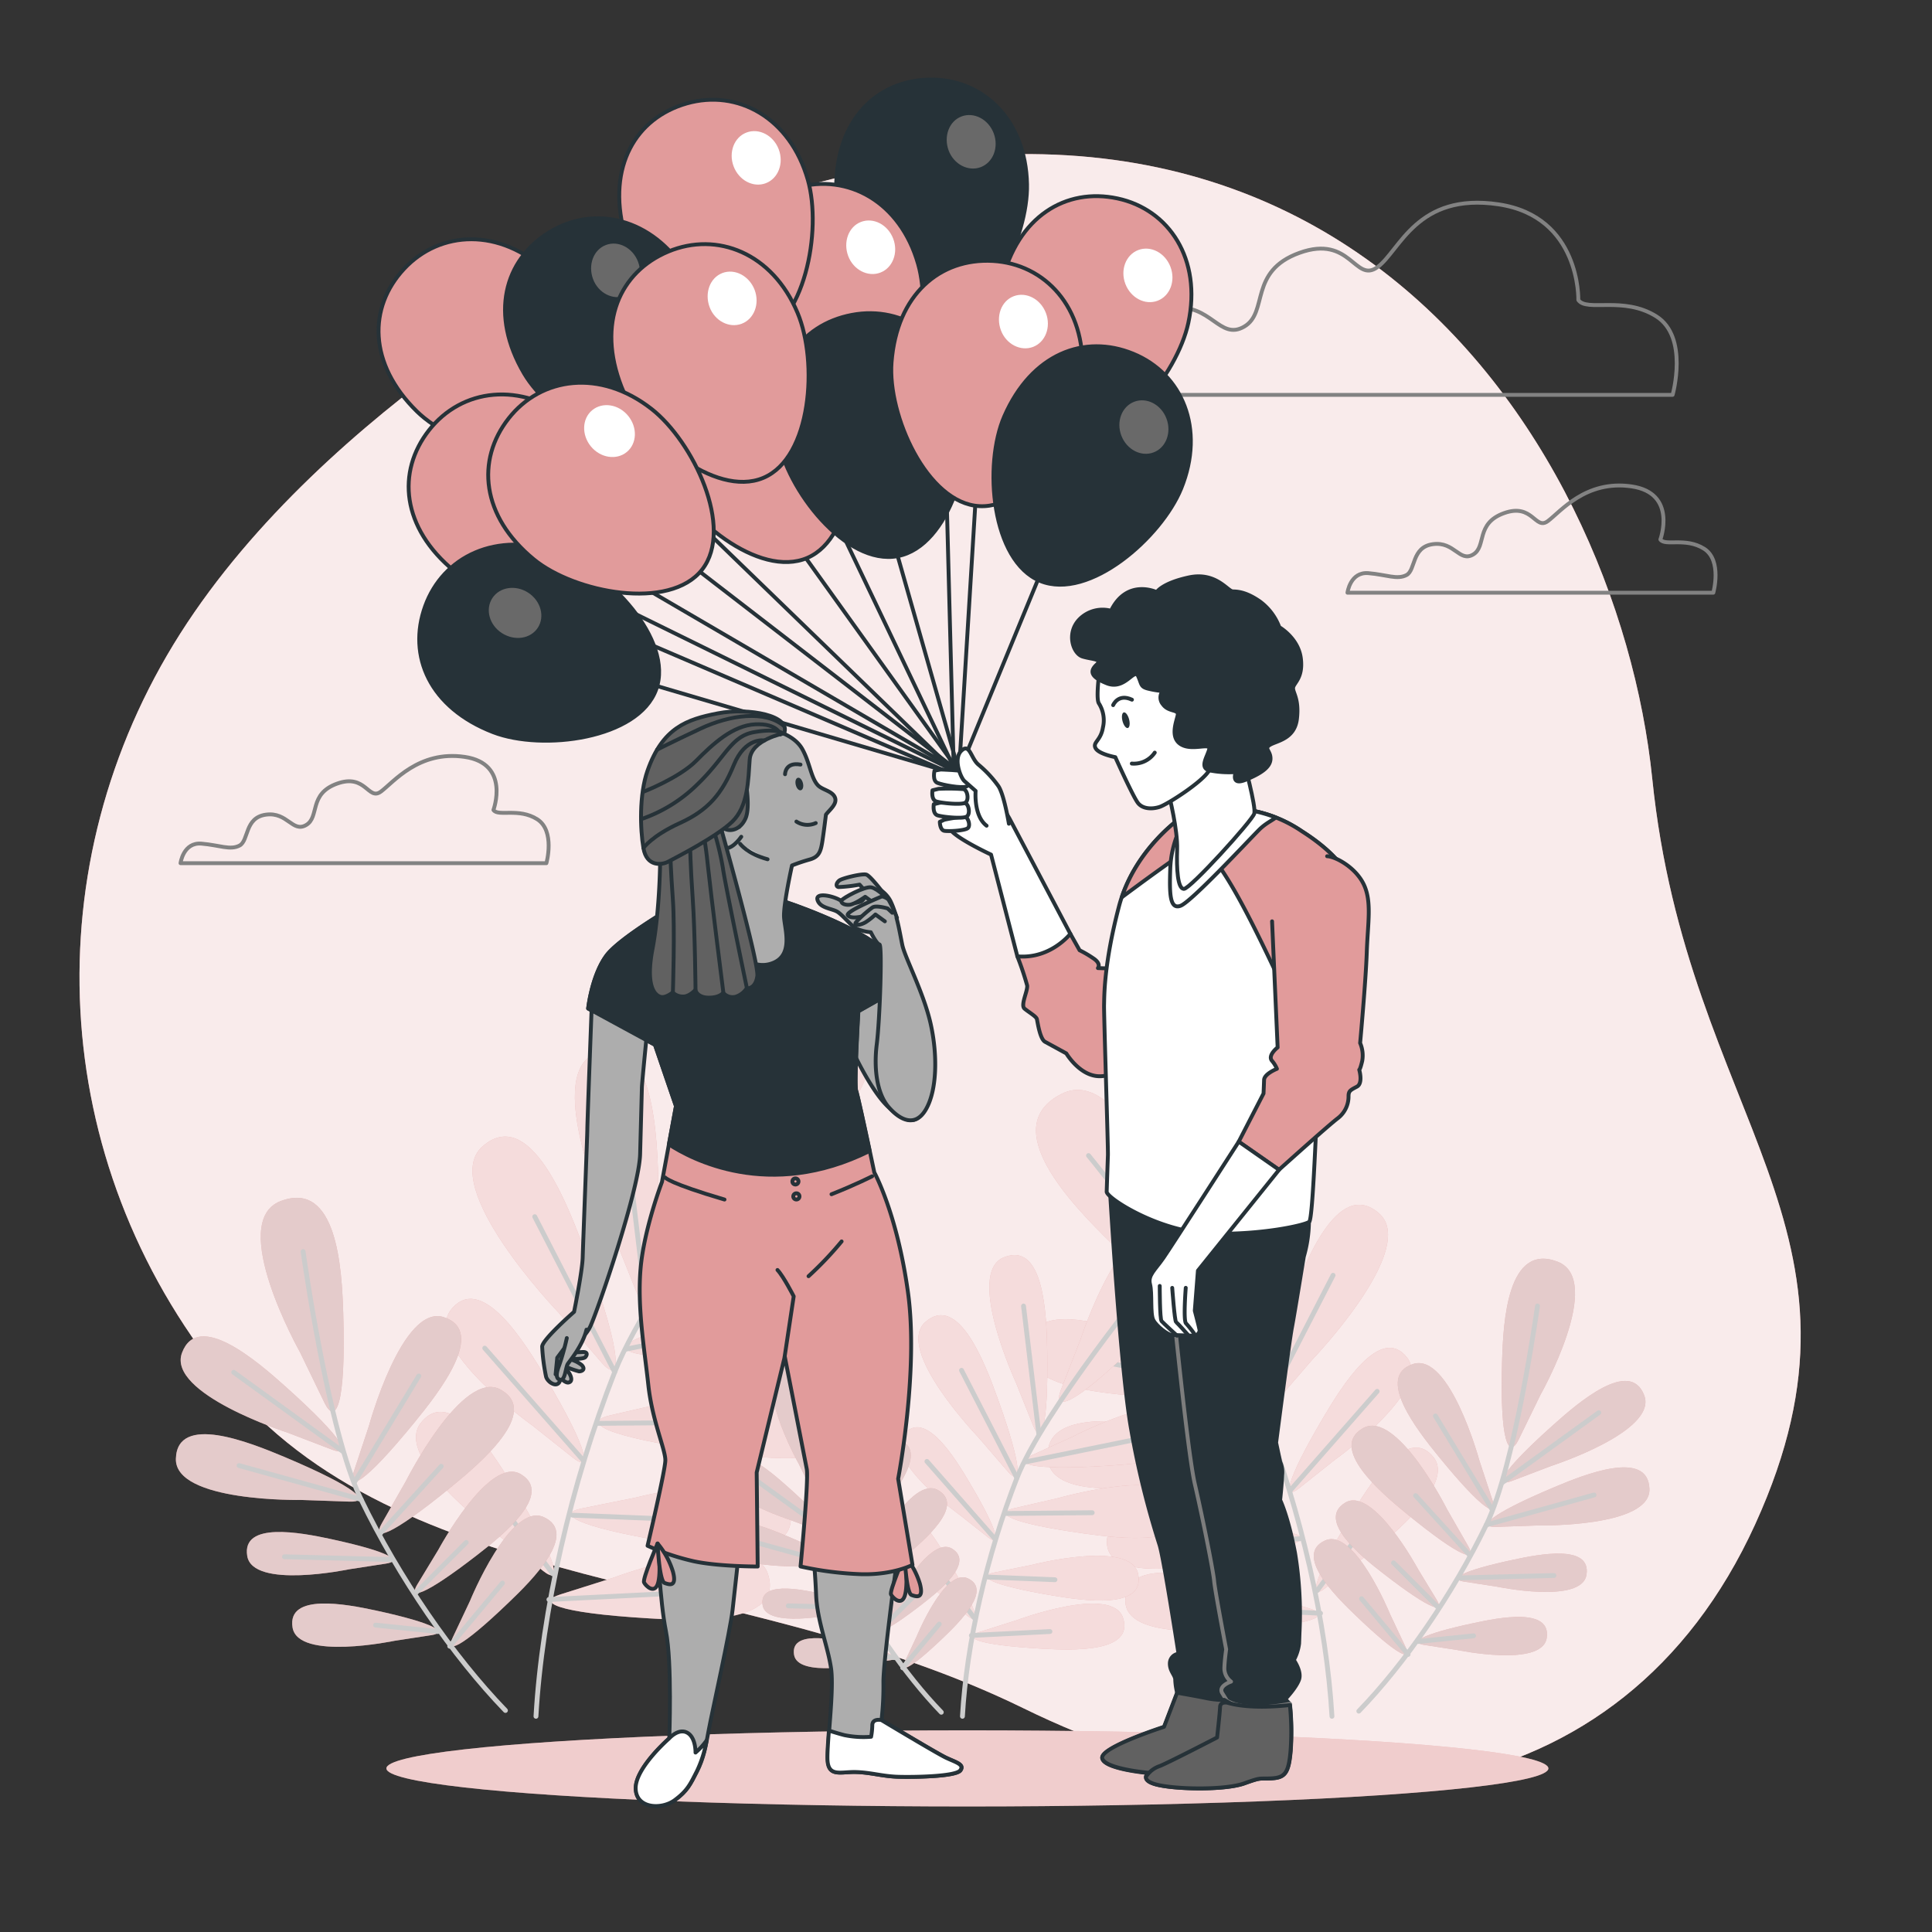 <svg xmlns="http://www.w3.org/2000/svg" viewBox="0 0 500 500"><rect x="0" y="0" width="500" height="500" fill="#333333" stroke="none"/><g id="freepik--background-simple--inject-56"><path d="M160.19,65.92S84.42,104.52,46.63,164,11.83,300,57.75,356.8s133.69,49.34,207.18,85.32,154.57,28.57,189.32-47.66S436.6,289.74,427.6,201.52,339.07-15.88,160.19,65.92Z" style="fill:#E19B9B"></path><path d="M160.19,65.92S84.42,104.52,46.63,164,11.83,300,57.75,356.8s133.69,49.34,207.18,85.32,154.57,28.57,189.32-47.66S436.6,289.74,427.6,201.52,339.07-15.88,160.19,65.92Z" style="fill:#fff;opacity:0.8"></path></g><g id="freepik--Floor--inject-56"><ellipse cx="250.36" cy="457.66" rx="150.36" ry="9.85" style="fill:#E19B9B"></ellipse><ellipse cx="250.36" cy="457.66" rx="150.36" ry="9.85" style="fill:#fff;opacity:0.5"></ellipse></g><g id="freepik--Plants--inject-56"><path d="M321.34,348.29c-2.48,6.11-5,1.19-4.61-24.43.19-12,1-36.55,14.31-31.15,12.77,5.19-4.05,41.47-4.05,41.47Zm18.24,3.63s27.69-28.85,17.31-37.91c-10.81-9.42-19.58,13.52-23.66,24.81-8.7,24.11-7.9,29.58-3.57,24.61Zm5.84,25.9s25.35-18.05,18.73-26.48c-6.9-8.77-16.93,7.5-21.69,15.54-10.14,17.17-10.32,21.48-6.29,18.3Zm6.87,25.82s25.35-18.05,18.72-26.48c-6.9-8.77-16.93,7.5-21.68,15.54C339.18,409.87,339,414.17,343,411ZM308,351.73s-35.47-18.47-41.24-6c-6,13,18.47,15,30.46,15.73,25.58,1.58,30.61-.73,24.61-3.49Zm5,20.32s-38.44-11-41.61,2.37c-3.29,13.95,21.09,11,33,9.36,25.39-3.54,29.85-6.81,23.43-8.32Zm8.8,22.16s-32.76-8.45-35.13,3c-2.47,11.88,18.08,8.84,28.1,7.16,21.39-3.58,25.09-6.45,19.62-7.57Zm5.12,18.3s-31.67-11.88-35.24-.79c-3.71,11.55,17,10.7,27.19,10.1,21.64-1.29,25.63-3.75,20.31-5.45Zm-21.21-92.68s-14.46-44.95-30.87-36.78c-17.09,8.49,2.65,28.76,12.53,38.46,21.07,20.71,27.58,22.16,24.81,14.93Z" style="fill:#E19B9B"></path><path d="M321.34,348.29c-2.48,6.11-5,1.19-4.61-24.43.19-12,1-36.55,14.31-31.15,12.77,5.19-4.05,41.47-4.05,41.47Zm18.24,3.63s27.69-28.85,17.31-37.91c-10.81-9.42-19.58,13.52-23.66,24.81-8.7,24.11-7.9,29.58-3.57,24.61Zm5.84,25.9s25.35-18.05,18.73-26.48c-6.9-8.77-16.93,7.5-21.69,15.54-10.14,17.17-10.32,21.48-6.29,18.3Zm6.87,25.82s25.35-18.05,18.72-26.48c-6.9-8.77-16.93,7.5-21.68,15.54C339.18,409.87,339,414.17,343,411ZM308,351.73s-35.47-18.47-41.24-6c-6,13,18.47,15,30.46,15.73,25.58,1.58,30.61-.73,24.61-3.49Zm5,20.32s-38.44-11-41.61,2.37c-3.29,13.95,21.09,11,33,9.36,25.39-3.54,29.85-6.81,23.43-8.32Zm8.8,22.16s-32.76-8.45-35.13,3c-2.47,11.88,18.08,8.84,28.1,7.16,21.39-3.58,25.09-6.45,19.62-7.57Zm5.12,18.3s-31.67-11.88-35.24-.79c-3.71,11.55,17,10.7,27.19,10.1,21.64-1.29,25.63-3.75,20.31-5.45Zm-21.21-92.68s-14.46-44.95-30.87-36.78c-17.09,8.49,2.65,28.76,12.53,38.46,21.07,20.71,27.58,22.16,24.81,14.93Z" style="fill:#fff;opacity:0.65"></path><path d="M281.71,299.06s36.32,44.31,45,66.5c10,25.48,16.63,54.84,18,78.62" style="fill:none;stroke:#ccc;stroke-linecap:round;stroke-linejoin:round;stroke-width:1.252px"></path><line x1="319.49" y1="351.09" x2="324.55" y2="308.83" style="fill:none;stroke:#ccc;stroke-linecap:round;stroke-linejoin:round;stroke-width:1.252px"></line><line x1="326.72" y1="365.56" x2="345" y2="330.04" style="fill:none;stroke:#ccc;stroke-linecap:round;stroke-linejoin:round;stroke-width:1.252px"></line><line x1="324.06" y1="360.29" x2="285.79" y2="352.5" style="fill:none;stroke:#ccc;stroke-linecap:round;stroke-linejoin:round;stroke-width:1.252px"></line><line x1="333.91" y1="385.71" x2="356.41" y2="360.08" style="fill:none;stroke:#ccc;stroke-linecap:round;stroke-linejoin:round;stroke-width:1.252px"></line><line x1="330.77" y1="377.27" x2="301.88" y2="377.02" style="fill:none;stroke:#ccc;stroke-linecap:round;stroke-linejoin:round;stroke-width:1.252px"></line><line x1="336.33" y1="398.24" x2="314.18" y2="399.12" style="fill:none;stroke:#ccc;stroke-linecap:round;stroke-linejoin:round;stroke-width:1.252px"></line><line x1="340.88" y1="411.63" x2="352.75" y2="395.81" style="fill:none;stroke:#ccc;stroke-linecap:round;stroke-linejoin:round;stroke-width:1.252px"></line><line x1="341.75" y1="417.51" x2="315.84" y2="416.22" style="fill:none;stroke:#ccc;stroke-linecap:round;stroke-linejoin:round;stroke-width:1.252px"></line><path d="M391.2,383.29c-4.47,1.68-3.11-2.08,10.72-14.46,6.48-5.81,19.95-17.42,23.61-7.7,3.51,9.34-24,18.23-24,18.23Zm7,11.49s29,.54,28.67-9.43c-.3-10.38-16.81-3.77-24.82-.39-17.1,7.22-19.62,10.34-14.85,10.2Zm-10.9,15.83s22.06,4.62,23.28-3.05c1.28-8-12.3-5.32-18.92-3.9-14.12,3-16.5,5.07-12.83,5.65ZM377,427s22.06,4.62,23.28-3.05c1.28-8-12.31-5.32-18.92-3.89-14.12,3-16.5,5.06-12.83,5.64Zm5.85-49.06S375.2,349.94,365.71,353c-9.88,3.21,1.11,17.2,6.61,23.94,11.73,14.38,15.43,15.92,13.95,11.38Zm-8.36,12.65s-13-25.88-21.71-21c-9,5.1,4.5,16.63,11.23,22.14,14.36,11.76,18.3,12.54,15.94,8.38ZM367,406.11s-11.61-21.58-18.85-17.23c-7.52,4.53,4.2,14,10,18.46,12.42,9.62,15.76,10.18,13.68,6.72Zm-7.21,11.72s-9.26-22.69-16.91-19.13c-8,3.7,2.68,14.32,8,19.42,11.33,10.88,14.59,11.79,12.88,8.13ZM398.66,361s16.8-29.78,4.39-34.5c-12.92-4.91-14,15.55-14.31,25.57-.65,21.38,1.78,25.57,4.26,20.54Z" style="fill:#E19B9B"></path><path d="M391.2,383.29c-4.47,1.68-3.11-2.08,10.72-14.46,6.48-5.81,19.95-17.42,23.61-7.7,3.51,9.34-24,18.23-24,18.23Zm7,11.49s29,.54,28.67-9.43c-.3-10.38-16.81-3.77-24.82-.39-17.1,7.22-19.62,10.34-14.85,10.2Zm-10.9,15.83s22.06,4.62,23.28-3.05c1.28-8-12.3-5.32-18.92-3.9-14.12,3-16.5,5.07-12.83,5.65ZM377,427s22.06,4.62,23.28-3.05c1.28-8-12.31-5.32-18.92-3.89-14.12,3-16.5,5.06-12.83,5.64Zm5.85-49.06S375.2,349.94,365.71,353c-9.88,3.21,1.11,17.2,6.61,23.94,11.73,14.38,15.43,15.92,13.95,11.38Zm-8.36,12.65s-13-25.88-21.71-21c-9,5.1,4.5,16.63,11.23,22.14,14.36,11.76,18.3,12.54,15.94,8.38ZM367,406.11s-11.61-21.58-18.85-17.23c-7.52,4.53,4.2,14,10,18.46,12.42,9.62,15.76,10.18,13.68,6.72Zm-7.21,11.72s-9.26-22.69-16.91-19.13c-8,3.7,2.68,14.32,8,19.42,11.33,10.88,14.59,11.79,12.88,8.13ZM398.66,361s16.8-29.78,4.39-34.5c-12.92-4.91-14,15.55-14.31,25.57-.65,21.38,1.78,25.57,4.26,20.54Z" style="fill:#e5e5e5;opacity:0.65"></path><path d="M397.9,338s-5.72,41.1-13.24,56.63c-8.65,17.84-21,35.8-33,48.21" style="fill:none;stroke:#ccc;stroke-linecap:round;stroke-linejoin:round;stroke-width:1.252px"></path><line x1="388.8" y1="383.68" x2="413.76" y2="365.6" style="fill:none;stroke:#ccc;stroke-linecap:round;stroke-linejoin:round;stroke-width:1.252px"></line><line x1="384.66" y1="394.64" x2="412.53" y2="386.9" style="fill:none;stroke:#ccc;stroke-linecap:round;stroke-linejoin:round;stroke-width:1.252px"></line><line x1="386.15" y1="390.63" x2="371.48" y2="366.45" style="fill:none;stroke:#ccc;stroke-linecap:round;stroke-linejoin:round;stroke-width:1.252px"></line><line x1="377.47" y1="408.37" x2="402.16" y2="407.74" style="fill:none;stroke:#ccc;stroke-linecap:round;stroke-linejoin:round;stroke-width:1.252px"></line><line x1="380.42" y1="402.55" x2="366.35" y2="387.06" style="fill:none;stroke:#ccc;stroke-linecap:round;stroke-linejoin:round;stroke-width:1.252px"></line><line x1="371.99" y1="415.81" x2="360.64" y2="404.46" style="fill:none;stroke:#ccc;stroke-linecap:round;stroke-linejoin:round;stroke-width:1.252px"></line><line x1="367.11" y1="424.82" x2="381.36" y2="423.35" style="fill:none;stroke:#ccc;stroke-linecap:round;stroke-linejoin:round;stroke-width:1.252px"></line><line x1="364.41" y1="428.17" x2="352.36" y2="413.75" style="fill:none;stroke:#ccc;stroke-linecap:round;stroke-linejoin:round;stroke-width:1.252px"></line><path d="M165.18,335.54c2.81,6.93,5.69,1.36,5.23-27.68-.21-13.6-1.17-41.41-16.22-35.29-14.46,5.88,4.6,47,4.6,47Zm-20.66,4.12s-31.37-32.69-19.61-43c12.25-10.68,22.18,15.31,26.8,28.11,9.86,27.31,8.95,33.51,4,27.87ZM137.9,369s-28.72-20.45-21.21-30c7.82-9.93,19.18,8.49,24.56,17.61,11.5,19.45,11.7,24.32,7.13,20.72Zm-7.77,29.25s-28.73-20.45-21.22-30c7.82-9.93,19.18,8.49,24.57,17.61,11.49,19.45,11.7,24.33,7.13,20.73Zm50.16-58.81s40.19-20.92,46.72-6.75c6.81,14.75-20.92,17-34.51,17.82-29,1.79-34.67-.83-27.88-3.95Zm-5.66,23s43.54-12.51,47.13,2.68c3.74,15.81-23.88,12.49-37.36,10.61-28.76-4-33.82-7.71-26.55-9.42Zm-10,25.11s37.11-9.57,39.8,3.36c2.79,13.45-20.49,10-31.85,8.1-24.22-4.06-28.42-7.3-22.23-8.58Zm-5.81,20.73s35.89-13.46,39.93-.89c4.2,13.08-19.31,12.12-30.8,11.44-24.52-1.46-29-4.25-23-6.17Zm24-105s16.38-50.92,35-41.67c19.36,9.62-3,32.59-14.2,43.58-23.87,23.45-31.25,25.1-28.11,16.91Z" style="fill:#E19B9B"></path><path d="M165.18,335.54c2.81,6.93,5.69,1.36,5.23-27.68-.21-13.6-1.17-41.41-16.22-35.29-14.46,5.88,4.6,47,4.6,47Zm-20.66,4.12s-31.37-32.69-19.61-43c12.25-10.68,22.18,15.31,26.8,28.11,9.86,27.31,8.95,33.51,4,27.87ZM137.9,369s-28.72-20.45-21.21-30c7.82-9.93,19.18,8.49,24.56,17.61,11.5,19.45,11.7,24.32,7.13,20.72Zm-7.77,29.25s-28.73-20.45-21.22-30c7.82-9.93,19.18,8.49,24.57,17.61,11.49,19.45,11.7,24.33,7.13,20.73Zm50.16-58.81s40.19-20.92,46.72-6.75c6.81,14.75-20.92,17-34.51,17.82-29,1.79-34.67-.83-27.88-3.95Zm-5.66,23s43.54-12.51,47.13,2.68c3.74,15.81-23.88,12.49-37.36,10.61-28.76-4-33.82-7.71-26.55-9.42Zm-10,25.11s37.11-9.57,39.8,3.36c2.79,13.45-20.49,10-31.85,8.1-24.22-4.06-28.42-7.3-22.23-8.58Zm-5.81,20.73s35.89-13.46,39.93-.89c4.2,13.08-19.31,12.12-30.8,11.44-24.52-1.46-29-4.25-23-6.17Zm24-105s16.38-50.92,35-41.67c19.36,9.62-3,32.59-14.2,43.58-23.87,23.45-31.25,25.1-28.11,16.91Z" style="fill:#fff;opacity:0.65"></path><path d="M210.08,279.77s-41.15,50.2-51,75.34c-11.32,28.87-18.84,62.13-20.37,89.07" style="fill:none;stroke:#ccc;stroke-linecap:round;stroke-linejoin:round;stroke-width:1.252px"></path><line x1="167.28" y1="338.71" x2="161.55" y2="290.84" style="fill:none;stroke:#ccc;stroke-linecap:round;stroke-linejoin:round;stroke-width:1.252px"></line><line x1="159.09" y1="355.11" x2="138.39" y2="314.87" style="fill:none;stroke:#ccc;stroke-linecap:round;stroke-linejoin:round;stroke-width:1.252px"></line><line x1="162.11" y1="349.14" x2="205.46" y2="340.31" style="fill:none;stroke:#ccc;stroke-linecap:round;stroke-linejoin:round;stroke-width:1.252px"></line><line x1="150.94" y1="377.94" x2="125.45" y2="348.9" style="fill:none;stroke:#ccc;stroke-linecap:round;stroke-linejoin:round;stroke-width:1.252px"></line><line x1="154.5" y1="368.37" x2="187.23" y2="368.09" style="fill:none;stroke:#ccc;stroke-linecap:round;stroke-linejoin:round;stroke-width:1.252px"></line><line x1="148.2" y1="392.13" x2="173.3" y2="393.13" style="fill:none;stroke:#ccc;stroke-linecap:round;stroke-linejoin:round;stroke-width:1.252px"></line><line x1="143.05" y1="407.3" x2="129.6" y2="389.38" style="fill:none;stroke:#ccc;stroke-linecap:round;stroke-linejoin:round;stroke-width:1.252px"></line><line x1="142.06" y1="413.96" x2="171.42" y2="412.5" style="fill:none;stroke:#ccc;stroke-linecap:round;stroke-linejoin:round;stroke-width:1.252px"></line><path d="M86,375.19c5.07,1.91,3.52-2.35-12.15-16.38-7.34-6.58-22.6-19.73-26.74-8.72-4,10.58,27.25,20.65,27.25,20.65Zm-8,13s-32.81.62-32.48-10.68c.34-11.76,19-4.27,28.13-.44,19.37,8.18,22.22,11.71,16.81,11.55Zm12.36,17.94s-25,5.23-26.38-3.46c-1.45-9,13.94-6,21.44-4.41,16,3.44,18.69,5.73,14.53,6.39Zm11.74,18.51s-25,5.23-26.39-3.46c-1.44-9,14-6,21.44-4.41,16,3.45,18.69,5.74,14.53,6.4Zm-6.63-55.59s8.62-31.66,19.38-28.17c11.19,3.64-1.25,19.48-7.49,27.12-13.29,16.29-17.48,18-15.81,12.89ZM105,383.4s14.75-29.31,24.6-23.75c10.24,5.78-5.1,18.84-12.73,25.09-16.26,13.32-20.72,14.2-18.05,9.49Zm8.46,17.65s13.15-24.45,21.35-19.52c8.53,5.13-4.75,15.81-11.34,20.92C109.4,413.34,105.61,414,108,410.06Zm8.17,13.28s10.48-25.71,19.15-21.68c9,4.19-3,16.23-9.05,22C118.9,427,115.2,428,117.13,423.87Zm-44-64.4s-19-33.74-5-39.09c14.63-5.56,15.85,17.62,16.2,29,.75,24.22-2,29-4.82,23.26Z" style="fill:#E19B9B"></path><path d="M86,375.19c5.07,1.91,3.52-2.35-12.15-16.38-7.34-6.58-22.6-19.73-26.74-8.72-4,10.58,27.25,20.65,27.25,20.65Zm-8,13s-32.81.62-32.48-10.68c.34-11.76,19-4.27,28.13-.44,19.37,8.18,22.22,11.71,16.81,11.55Zm12.36,17.94s-25,5.23-26.38-3.46c-1.45-9,13.94-6,21.44-4.41,16,3.44,18.69,5.73,14.53,6.39Zm11.74,18.51s-25,5.23-26.39-3.46c-1.44-9,14-6,21.44-4.41,16,3.45,18.69,5.74,14.53,6.4Zm-6.63-55.59s8.62-31.66,19.38-28.17c11.19,3.64-1.25,19.48-7.49,27.12-13.29,16.29-17.48,18-15.81,12.89ZM105,383.4s14.75-29.31,24.6-23.75c10.24,5.78-5.1,18.84-12.73,25.09-16.26,13.32-20.72,14.2-18.05,9.49Zm8.46,17.65s13.15-24.45,21.35-19.52c8.53,5.13-4.75,15.81-11.34,20.92C109.4,413.34,105.61,414,108,410.06Zm8.17,13.28s10.48-25.71,19.15-21.68c9,4.19-3,16.23-9.05,22C118.9,427,115.2,428,117.13,423.87Zm-44-64.4s-19-33.74-5-39.09c14.63-5.56,15.85,17.62,16.2,29,.75,24.22-2,29-4.82,23.26Z" style="fill:#e5e5e5;opacity:0.65"></path><path d="M78.44,323.9s6.48,46.56,15,64.15c9.8,20.21,23.79,40.57,37.37,54.62" style="fill:none;stroke:#ccc;stroke-linecap:round;stroke-linejoin:round;stroke-width:1.252px"></path><line x1="88.76" y1="375.64" x2="60.48" y2="355.15" style="fill:none;stroke:#ccc;stroke-linecap:round;stroke-linejoin:round;stroke-width:1.252px"></line><line x1="93.45" y1="388.05" x2="61.87" y2="379.29" style="fill:none;stroke:#ccc;stroke-linecap:round;stroke-linejoin:round;stroke-width:1.252px"></line><line x1="91.77" y1="383.52" x2="108.38" y2="356.11" style="fill:none;stroke:#ccc;stroke-linecap:round;stroke-linejoin:round;stroke-width:1.252px"></line><line x1="101.59" y1="403.61" x2="73.62" y2="402.89" style="fill:none;stroke:#ccc;stroke-linecap:round;stroke-linejoin:round;stroke-width:1.252px"></line><line x1="98.26" y1="397.01" x2="114.19" y2="379.47" style="fill:none;stroke:#ccc;stroke-linecap:round;stroke-linejoin:round;stroke-width:1.252px"></line><line x1="107.8" y1="412.04" x2="120.66" y2="399.18" style="fill:none;stroke:#ccc;stroke-linecap:round;stroke-linejoin:round;stroke-width:1.252px"></line><line x1="113.33" y1="422.24" x2="97.19" y2="420.58" style="fill:none;stroke:#ccc;stroke-linecap:round;stroke-linejoin:round;stroke-width:1.252px"></line><line x1="116.39" y1="426.04" x2="130.04" y2="409.7" style="fill:none;stroke:#ccc;stroke-linecap:round;stroke-linejoin:round;stroke-width:1.252px"></line><path d="M267.4,369c1.94,4.79,3.94.93,3.62-19.17-.15-9.42-.81-28.67-11.23-24.43-10,4.07,3.18,32.53,3.18,32.53Zm-14.31,2.85s-21.72-22.64-13.58-29.74c8.48-7.39,15.36,10.6,18.56,19.46,6.83,18.91,6.2,23.21,2.8,19.3Zm-4.58,20.31S228.62,378,233.82,371.35c5.41-6.88,13.28,5.88,17,12.19,8,13.47,8.1,16.85,4.94,14.35Zm-5.39,20.26s-19.88-14.16-14.68-20.77c5.41-6.88,13.28,5.88,17,12.19,8,13.47,8.1,16.84,4.93,14.35Zm34.74-40.73s27.82-14.48,32.35-4.67c4.71,10.22-14.49,11.76-23.89,12.34-20.07,1.24-24-.57-19.31-2.73Zm-3.92,16s30.15-8.67,32.63,1.85c2.59,10.95-16.53,8.65-25.87,7.35-19.91-2.78-23.41-5.34-18.38-6.52ZM267,405s25.69-6.63,27.55,2.33c1.94,9.31-14.18,6.92-22,5.61-16.77-2.81-19.68-5.06-15.39-5.94Zm-4,14.35s24.85-9.32,27.65-.61c2.91,9.06-13.37,8.39-21.33,7.92-17-1-20.1-2.94-15.93-4.27Zm16.64-72.7s11.35-35.26,24.22-28.85c13.41,6.66-2.08,22.56-9.83,30.17-16.52,16.24-21.64,17.38-19.46,11.71Z" style="fill:#E19B9B"></path><path d="M267.4,369c1.94,4.79,3.94.93,3.62-19.17-.15-9.42-.81-28.67-11.23-24.43-10,4.07,3.18,32.53,3.18,32.53Zm-14.31,2.85s-21.72-22.64-13.58-29.74c8.48-7.39,15.36,10.6,18.56,19.46,6.83,18.91,6.2,23.21,2.8,19.3Zm-4.58,20.31S228.62,378,233.82,371.35c5.41-6.88,13.28,5.88,17,12.19,8,13.47,8.1,16.85,4.94,14.35Zm-5.39,20.26s-19.88-14.16-14.68-20.77c5.41-6.88,13.28,5.88,17,12.19,8,13.47,8.1,16.84,4.93,14.35Zm34.74-40.73s27.82-14.48,32.35-4.67c4.71,10.22-14.49,11.76-23.89,12.34-20.07,1.24-24-.57-19.31-2.73Zm-3.92,16s30.15-8.67,32.63,1.85c2.59,10.95-16.53,8.65-25.87,7.35-19.91-2.78-23.41-5.34-18.38-6.52ZM267,405s25.69-6.63,27.55,2.33c1.94,9.31-14.18,6.92-22,5.61-16.77-2.81-19.68-5.06-15.39-5.94Zm-4,14.35s24.85-9.32,27.65-.61c2.91,9.06-13.37,8.39-21.33,7.92-17-1-20.1-2.94-15.93-4.27Zm16.64-72.7s11.35-35.26,24.22-28.85c13.41,6.66-2.08,22.56-9.83,30.17-16.52,16.24-21.64,17.38-19.46,11.71Z" style="fill:#fff;opacity:0.65"></path><path d="M298.49,330.34S270,365.1,263.18,382.5c-7.84,20-13.05,43-14.1,61.68" style="fill:none;stroke:#ccc;stroke-linecap:round;stroke-linejoin:round;stroke-width:1.252px"></path><line x1="268.85" y1="371.15" x2="264.89" y2="338" style="fill:none;stroke:#ccc;stroke-linecap:round;stroke-linejoin:round;stroke-width:1.252px"></line><line x1="263.18" y1="382.5" x2="248.84" y2="354.64" style="fill:none;stroke:#ccc;stroke-linecap:round;stroke-linejoin:round;stroke-width:1.252px"></line><line x1="265.27" y1="378.37" x2="295.29" y2="372.26" style="fill:none;stroke:#ccc;stroke-linecap:round;stroke-linejoin:round;stroke-width:1.252px"></line><line x1="257.54" y1="398.31" x2="239.89" y2="378.21" style="fill:none;stroke:#ccc;stroke-linecap:round;stroke-linejoin:round;stroke-width:1.252px"></line><line x1="260" y1="391.69" x2="282.66" y2="391.49" style="fill:none;stroke:#ccc;stroke-linecap:round;stroke-linejoin:round;stroke-width:1.252px"></line><line x1="255.64" y1="408.14" x2="273.02" y2="408.83" style="fill:none;stroke:#ccc;stroke-linecap:round;stroke-linejoin:round;stroke-width:1.252px"></line><line x1="252.07" y1="418.64" x2="242.76" y2="406.24" style="fill:none;stroke:#ccc;stroke-linecap:round;stroke-linejoin:round;stroke-width:1.252px"></line><line x1="251.39" y1="423.26" x2="271.72" y2="422.24" style="fill:none;stroke:#ccc;stroke-linecap:round;stroke-linejoin:round;stroke-width:1.252px"></line><path d="M212.6,396.41c3.51,1.33,2.43-1.63-8.41-11.34-5.09-4.56-15.65-13.67-18.52-6-2.76,7.33,18.87,14.3,18.87,14.3Zm-5.52,9s-22.72.42-22.49-7.4c.24-8.14,13.19-3,19.48-.31,13.41,5.67,15.38,8.12,11.64,8Zm8.56,12.42s-17.31,3.62-18.27-2.4c-1-6.26,9.65-4.17,14.84-3.05,11.08,2.38,12.95,4,10.07,4.42Zm8.12,12.82s-17.3,3.62-18.26-2.4c-1-6.26,9.65-4.17,14.84-3,11.08,2.38,12.94,4,10.06,4.42Zm-4.59-38.49s6-21.93,13.42-19.51c7.75,2.52-.86,13.49-5.18,18.78-9.2,11.28-12.11,12.48-10.95,8.92Zm6.56,9.92s10.21-20.3,17-16.45c7.09,4-3.53,13.05-8.81,17.37-11.27,9.23-14.35,9.83-12.5,6.57Zm5.85,12.21s9.11-16.92,14.79-13.51c5.9,3.55-3.29,10.95-7.86,14.48-9.74,7.55-12.36,8-10.72,5.27Zm5.66,9.2s7.26-17.8,13.26-15c6.25,2.9-2.1,11.24-6.27,15.24-8.88,8.53-11.44,9.25-10.1,6.37Zm-30.49-44.59s-13.18-23.36-3.45-27.07c10.14-3.85,11,12.2,11.22,20.07.52,16.77-1.39,20.05-3.33,16.11Z" style="fill:#E19B9B"></path><path d="M212.6,396.41c3.51,1.33,2.43-1.63-8.41-11.34-5.09-4.56-15.65-13.67-18.52-6-2.76,7.33,18.87,14.3,18.87,14.3Zm-5.52,9s-22.72.42-22.49-7.4c.24-8.14,13.19-3,19.48-.31,13.41,5.67,15.38,8.12,11.64,8Zm8.56,12.42s-17.31,3.62-18.27-2.4c-1-6.26,9.65-4.17,14.84-3.05,11.08,2.38,12.95,4,10.07,4.42Zm8.12,12.82s-17.3,3.62-18.26-2.4c-1-6.26,9.65-4.17,14.84-3,11.08,2.38,12.94,4,10.06,4.42Zm-4.59-38.49s6-21.93,13.42-19.51c7.75,2.52-.86,13.49-5.18,18.78-9.2,11.28-12.11,12.48-10.95,8.92Zm6.56,9.92s10.21-20.3,17-16.45c7.09,4-3.53,13.05-8.81,17.37-11.27,9.23-14.35,9.83-12.5,6.57Zm5.85,12.21s9.11-16.92,14.79-13.51c5.9,3.55-3.29,10.95-7.86,14.48-9.74,7.55-12.36,8-10.72,5.27Zm5.66,9.2s7.26-17.8,13.26-15c6.25,2.9-2.1,11.24-6.27,15.24-8.88,8.53-11.44,9.25-10.1,6.37Zm-30.49-44.59s-13.18-23.36-3.45-27.07c10.14-3.85,11,12.2,11.22,20.07.52,16.77-1.39,20.05-3.33,16.11Z" style="fill:#e5e5e5;opacity:0.65"></path><path d="M207.34,360.9s4.49,32.24,10.39,44.42c6.79,14,16.48,28.08,25.88,37.81" style="fill:none;stroke:#ccc;stroke-linecap:round;stroke-linejoin:round;stroke-width:1.252px"></path><line x1="214.48" y1="396.72" x2="194.9" y2="382.53" style="fill:none;stroke:#ccc;stroke-linecap:round;stroke-linejoin:round;stroke-width:1.252px"></line><line x1="217.73" y1="405.32" x2="195.86" y2="399.25" style="fill:none;stroke:#ccc;stroke-linecap:round;stroke-linejoin:round;stroke-width:1.252px"></line><line x1="216.56" y1="402.17" x2="228.07" y2="383.2" style="fill:none;stroke:#ccc;stroke-linecap:round;stroke-linejoin:round;stroke-width:1.252px"></line><line x1="223.37" y1="416.09" x2="204" y2="415.59" style="fill:none;stroke:#ccc;stroke-linecap:round;stroke-linejoin:round;stroke-width:1.252px"></line><line x1="221.06" y1="411.52" x2="232.09" y2="399.37" style="fill:none;stroke:#ccc;stroke-linecap:round;stroke-linejoin:round;stroke-width:1.252px"></line><line x1="227.66" y1="421.93" x2="236.57" y2="413.02" style="fill:none;stroke:#ccc;stroke-linecap:round;stroke-linejoin:round;stroke-width:1.252px"></line><line x1="231.49" y1="428.99" x2="220.32" y2="427.84" style="fill:none;stroke:#ccc;stroke-linecap:round;stroke-linejoin:round;stroke-width:1.252px"></line><line x1="233.61" y1="431.62" x2="243.07" y2="420.31" style="fill:none;stroke:#ccc;stroke-linecap:round;stroke-linejoin:round;stroke-width:1.252px"></line></g><g id="freepik--Clouds--inject-56"><path d="M408.47,77.63s.6-21.56-20.62-24.74-25.53,12-31.37,16.25-6.89-8.49-20.16-3.71S328.37,80.81,322,84.53s-8.63-6.13-18.57-4.78-7.87,12-12.2,14.32-9.16-.18-17.57-.88-9.66,9-9.66,9H432.87s4.25-15-4.24-20.33S410.59,80.81,408.47,77.63Z" style="fill:none;stroke:#828282;stroke-linecap:round;stroke-linejoin:round"></path><path d="M429.7,139.62s4.45-12-7.45-13.74-18.43,6.6-21.7,9-3.87-4.76-11.31-2.08-4.46,8.63-8,10.71-4.84-3.44-10.41-2.68-4.41,6.74-6.84,8-5.13-.1-9.85-.5-5.42,5.06-5.42,5.06h94.69S445.76,145,441,142,430.89,141.41,429.7,139.62Z" style="fill:none;stroke:#828282;stroke-linecap:round;stroke-linejoin:round"></path><path d="M127.7,209.62s4.45-12-7.45-13.74-18.43,6.6-21.7,9-3.87-4.76-11.31-2.08-4.46,8.63-8,10.71-4.84-3.44-10.41-2.68-4.41,6.74-6.84,8-5.13-.1-9.85-.5-5.42,5.06-5.42,5.06h94.69S143.76,215,139,212,128.89,211.41,127.7,209.62Z" style="fill:none;stroke:#828282;stroke-linecap:round;stroke-linejoin:round"></path></g><g id="freepik--character-2--inject-56"><line x1="246.84" y1="199.42" x2="140.07" y2="146.9" style="fill:none;stroke:#263238;stroke-linecap:round;stroke-linejoin:round"></line><polyline points="165.33 151.29 248.19 199.69 171.92 140.86" style="fill:none;stroke:#263238;stroke-linecap:round;stroke-linejoin:round"></polyline><polyline points="200.48 133.17 248.19 199.69 229.58 134.27" style="fill:none;stroke:#263238;stroke-linecap:round;stroke-linejoin:round"></polyline><polyline points="252.65 126.58 248.19 199.69 273.52 138.11" style="fill:none;stroke:#263238;stroke-linecap:round;stroke-linejoin:round"></polyline><polyline points="164.78 176 244.41 199.43 154.1 160.7" style="fill:none;stroke:#263238;stroke-linecap:round;stroke-linejoin:round"></polyline><polyline points="167.1 122.22 246.84 199.43 244.57 112.87" style="fill:none;stroke:#263238;stroke-linecap:round;stroke-linejoin:round"></polyline><line x1="246.13" y1="197.1" x2="208.69" y2="118.59" style="fill:none;stroke:#263238;stroke-linecap:round;stroke-linejoin:round"></line><path d="M265.8,47.67c.3,13.64-10.29,36.15-23.93,36.45s-25.51-21.74-25.48-35.39c0-17.66,10.47-27.85,24.12-28.14S265.44,30.85,265.8,47.67Z" style="fill:#263238;stroke:#263238;stroke-linecap:round;stroke-linejoin:round"></path><path d="M257.16,34.47c1.38,3.62-.11,7.55-3.33,8.78s-7-.71-8.33-4.33.11-7.56,3.33-8.78S255.78,30.85,257.16,34.47Z" style="fill:#696969"></path><path d="M307.54,83.56c-2.87,13.34-18.37,32.79-31.71,29.92s-19.79-27-16.61-40.31c4.11-17.17,16.62-24.68,30-21.81S311.07,67.11,307.54,83.56Z" style="fill:#E19B9B;stroke:#263238;stroke-linecap:round;stroke-linejoin:round"></path><path d="M302.91,69.05c1.39,3.62-.1,7.55-3.32,8.78s-6.95-.71-8.34-4.34.11-7.55,3.33-8.78S301.53,65.42,302.91,69.05Z" style="fill:#fff"></path><path d="M217.32,101.58c5.43,12.52,4.16,37.36-8.36,42.79s-31.84-10.47-37-23.11c-6.65-16.36-.85-29.74,11.67-35.18S210.62,86.15,217.32,101.58Z" style="fill:#E19B9B;stroke:#263238;stroke-linecap:round;stroke-linejoin:round"></path><path d="M237.61,68.34c3.75,13.12-.78,37.58-13.9,41.32S193.52,95.11,190.09,81.9c-4.45-17.09,3.06-29.59,16.18-33.34S233,52.16,237.61,68.34Z" style="fill:#E19B9B;stroke:#263238;stroke-linecap:round;stroke-linejoin:round"></path><path d="M231.16,61.77c1.38,3.62-.11,7.55-3.33,8.78s-7-.71-8.33-4.33.11-7.56,3.33-8.79S229.78,58.15,231.16,61.77Z" style="fill:#fff"></path><path d="M141.64,70.37c10,9.32,18.69,32.62,9.37,42.59s-33.37,3.07-43.12-6.49c-12.61-12.35-12.62-26.94-3.3-36.91S129.36,58.88,141.64,70.37Z" style="fill:#E19B9B;stroke:#263238;stroke-linecap:round;stroke-linejoin:round"></path><path d="M209.07,46.55c3.74,13.12-.78,37.58-13.91,41.33S165,73.32,161.54,60.11C157.1,43,164.6,30.52,177.72,26.77S204.45,30.38,209.07,46.55Z" style="fill:#E19B9B;stroke:#263238;stroke-linecap:round;stroke-linejoin:round"></path><path d="M201.53,38.63c1.38,3.62-.11,7.55-3.33,8.78s-6.95-.71-8.33-4.33.1-7.56,3.32-8.78S200.14,35,201.53,38.63Z" style="fill:#fff"></path><path d="M177.65,70.62c7.19,11.6,9.52,36.36-2.08,43.55s-33-5.75-39.93-17.52c-8.94-15.22-5.14-29.3,6.46-36.49S168.79,56.32,177.65,70.62Z" style="fill:#263238;stroke:#263238;stroke-linecap:round;stroke-linejoin:round"></path><path d="M165.13,67.75c1.38,3.62-.11,7.55-3.33,8.78s-7-.71-8.33-4.34.11-7.55,3.33-8.78S163.75,64.12,165.13,67.75Z" style="fill:#696969"></path><path d="M249.88,104c2.56,13.41-4.14,37.36-17.54,39.92s-28.77-17.2-31-30.66c-2.9-17.42,5.7-29.2,19.1-31.76S246.73,87.44,249.88,104Z" style="fill:#263238;stroke:#263238;stroke-linecap:round;stroke-linejoin:round"></path><path d="M206.42,81c5.28,12.59,3.68,37.41-8.9,42.68s-31.7-10.87-36.68-23.58c-6.44-16.44-.47-29.75,12.12-35S199.92,65.45,206.42,81Z" style="fill:#E19B9B;stroke:#263238;stroke-linecap:round;stroke-linejoin:round"></path><path d="M195.29,75c1.38,3.62-.11,7.55-3.33,8.78s-7-.71-8.33-4.34.1-7.55,3.32-8.78S193.9,71.4,195.29,75Z" style="fill:#fff"></path><path d="M148,108.85c10.76,8.4,21.51,30.83,13.11,41.58s-33,6-43.52-2.63c-13.66-11.19-15-25.71-6.56-36.47S134.76,98.5,148,108.85Z" style="fill:#E19B9B;stroke:#263238;stroke-linecap:round;stroke-linejoin:round"></path><path d="M144.38,143c12.84,4.61,30.06,22.57,25.44,35.41s-29.44,16-42.17,11.09c-16.46-6.36-22.24-19.76-17.62-32.6S128.55,137.26,144.38,143Z" style="fill:#263238;stroke:#263238;stroke-linecap:round;stroke-linejoin:round"></path><path d="M136.7,153.39c3.25,2.11,4.37,6.17,2.49,9.06s-6,3.51-9.29,1.4-4.36-6.17-2.48-9.06S133.46,151.28,136.7,153.39Z" style="fill:#696969"></path><path d="M280.08,96.44c-.73,13.63-13,35.28-26.6,34.55s-23.8-23.6-22.75-37.2c1.36-17.61,12.53-27,26.16-26.26S281,79.64,280.08,96.44Z" style="fill:#E19B9B;stroke:#263238;stroke-linecap:round;stroke-linejoin:round"></path><path d="M270.68,81c1.38,3.62-.11,7.55-3.33,8.78s-7-.71-8.33-4.34.11-7.55,3.33-8.78S269.3,77.38,270.68,81Z" style="fill:#fff"></path><path d="M305.68,126.44c-5.16,12.63-23.83,29.07-36.46,23.91s-14.75-30.09-9.3-42.6c7.06-16.18,20.69-21.39,33.32-16.22S312,110.87,305.68,126.44Z" style="fill:#263238;stroke:#263238;stroke-linecap:round;stroke-linejoin:round"></path><path d="M301.87,108.3c1.39,3.62-.1,7.56-3.32,8.78s-6.95-.71-8.34-4.33.11-7.55,3.33-8.78S300.49,104.68,301.87,108.3Z" style="fill:#696969"></path><path d="M168.6,105.82c10.76,8.4,21.51,30.83,13.11,41.59s-33,6-43.53-2.63c-13.65-11.19-15-25.72-6.56-36.48S155.34,95.47,168.6,105.82Z" style="fill:#E19B9B;stroke:#263238;stroke-linecap:round;stroke-linejoin:round"></path><path d="M162.55,107.6c2.47,3,2.32,7.19-.34,9.38s-6.82,1.55-9.28-1.44-2.32-7.2.34-9.39S160.09,104.6,162.55,107.6Z" style="fill:#fff"></path><path d="M277,241.67l-15.78-29.9s-4.4-7.6-6.45-9.07-7.9-.73-8.6-.76-2.23,10.88.25,13.3,10.06,5.93,10.06,5.93l6.81,26.33a15.55,15.55,0,0,0,6.89,3C274.53,251.38,278.44,245.92,277,241.67Z" style="fill:#fff;stroke:#263238;stroke-linecap:round;stroke-linejoin:round"></path><path d="M287.14,250.64l-3-.1s1-1.14-1.31-2.61a27.15,27.15,0,0,0-3.43-2L277,241.67s-5.11,6.59-13.71,5.83a74.56,74.56,0,0,1,2.54,7.55c.19,1.4-1.8,5.07-.67,6s3,2,3.18,2.67.76,5.15,2.13,5.9l5.49,3s3.09,5.23,7.73,5.85,9.22-3.65,9.22-3.65l-3-23.18Z" style="fill:#E19B9B;stroke:#263238;stroke-linecap:round;stroke-linejoin:round"></path><path d="M241.85,199.44s-.62,2.6.76,3.17,6.24,1.43,7.47.95,1-3.46,0-3.84-6.61-.57-6.61-.57Z" style="fill:#fff;stroke:#263238;stroke-linecap:round;stroke-linejoin:round"></path><path d="M261.1,213.18s-1.3-7.9-2.81-9.87a29.19,29.19,0,0,0-5.05-5.4c-2-1.64-2.25-5.67-4.42-3.64s-.23,7,.79,7.88l2.88,2.54s-.57,6.43,2.84,9" style="fill:#fff;stroke:#263238;stroke-linecap:round;stroke-linejoin:round"></path><path d="M243.23,212.69s0,2.14,1.19,2.33,5.14-.05,6-.66.12-2.89-.76-3a39,39,0,0,0-5.27.79Z" style="fill:#fff;stroke:#263238;stroke-linecap:round;stroke-linejoin:round"></path><path d="M241.67,208.13s-.42,2.45,1,2.89,6.2.9,7.38.37.73-3.27-.31-3.56a50.13,50.13,0,0,0-6.5-.08Z" style="fill:#fff;stroke:#263238;stroke-linecap:round;stroke-linejoin:round"></path><path d="M241.33,204.53s-.42,2.45,1,2.89,6.19.9,7.37.37.73-3.27-.31-3.56a52,52,0,0,0-6.5-.08Z" style="fill:#fff;stroke:#263238;stroke-linecap:round;stroke-linejoin:round"></path><path d="M287.17,306.59s2.72,47.54,5.58,63.35a226.42,226.42,0,0,0,7.32,29.82C301.19,403.19,305,428,305,428a2.52,2.52,0,0,0-2.24,2.39c-.07,2.16,1.43,3.13,1.39,4.36a16.7,16.7,0,0,0,.51,3.41l-3.38,8.82s-16.51,5.3-16,8.09,11.89,3.79,11.89,3.79-2.53,2.07,3,3.18,17.21,1.19,21.89-.5,3.73-1.1,7.13-1.3,4.36-1.39,4.86-7.23a68.46,68.46,0,0,0-.21-12l-1.19-1.28s2.87-3,3.56-5.11-1.37-5-1.37-5a12.14,12.14,0,0,0,1.37-4.27l.1-2.77a96.83,96.83,0,0,0-1.16-20.68c-1.83-9.61-3.85-13.69-3.85-13.69s.44-4,.52-6.45a6.5,6.5,0,0,0-.5-3.4l-1.06-5s3.33-25.77,4.08-29.75,3.08-18.38,3.08-18.38a34,34,0,0,0,.82-15.38c-1.58-8.06-45.4-5.84-46.32-6.18S287.57,303.83,287.17,306.59Z" style="fill:#263238;stroke:#263238;stroke-linecap:round;stroke-linejoin:round"></path><path d="M302.51,327.13s4.56,47.6,6.71,56.92,4.79,22.65,5,25.12,3.11,17.67,3.11,17.67-.4,2.76-.47,4.91a4.38,4.38,0,0,0,1.73,3.45s-3.43,1.12-2.26,3l1.17,1.89s3.9,3.21,16.3.86" style="fill:none;stroke:#7d7d7d;stroke-linecap:round;stroke-linejoin:round"></path><path d="M316.84,439.93a20.82,20.82,0,0,1-4.86-.5c-2.42-.48-6-1.12-7.35-1.35v0l-3.38,8.82s-16.51,5.3-16,8.09,11.89,3.79,11.89,3.79l-.1.1c1.32,0,2.49.08,3.32.14,3.23.25,14-.87,16.37-1.47s1.38-1,1.49-4.32.74-12.09.74-12.09Z" style="fill:#616161;stroke:#263238;stroke-linecap:round;stroke-linejoin:round"></path><path d="M334,453a68.8,68.8,0,0,0-.18-11.74c-3,.36-10.8,1-16.18-.6,0,0-1.84-.39-1.89,1.12s-.77,7.88-.77,7.88-12.5,6.48-14.88,7.41a6.69,6.69,0,0,0-3.28,2.41,1,1,0,0,0-.2.13c-.23.71.13,1.74,3.5,2.42,5.51,1.11,17.21,1.19,21.89-.5s3.73-1.1,7.13-1.3S333.52,458.81,334,453Z" style="fill:#616161;stroke:#263238;stroke-linecap:round;stroke-linejoin:round"></path><path d="M306.32,211.1s-12.76,8.35-16.73,23.47-3.79,23.44-3.86,25.52,1.07,37,1,38.85-.27,7.85-.32,9.47,13.52,10.39,26.67,10.83,24.8-2.17,25.76-3.06,1.83-27,2.38-36.67,10.18-41.71,9.25-48.21-7-12-13.56-16.17a34.14,34.14,0,0,0-18.29-5.93A27.81,27.81,0,0,0,306.32,211.1Z" style="fill:#fff;stroke:#263238;stroke-linecap:round;stroke-linejoin:round"></path><path d="M341.72,275.55c2.07-12.48,9.59-38.47,8.76-44.25-.94-6.5-7-12-13.56-16.17a34.14,34.14,0,0,0-18.29-5.93,27.81,27.81,0,0,0-12.31,1.9s-11.43,7.49-16,21.12c5.27-3.93,14.13-10.43,18.29-13,6.13-3.72,21.75,33.55,27.61,45.06C338.4,268.66,340.09,272.55,341.72,275.55Z" style="fill:#E19B9B;stroke:#263238;stroke-linecap:round;stroke-linejoin:round"></path><path d="M330.17,211.57a35.25,35.25,0,0,0-11.54-2.37,28.37,28.37,0,0,0-11.91,1.73,15.4,15.4,0,0,0-.94,2.69,26.79,26.79,0,0,0-2.92,11.23c-.22,6.46-.13,10.62,2.68,9.56s17.19-16.52,20.3-19.65C327.51,213.08,329.26,212.34,330.17,211.57Z" style="fill:#fff;stroke:#263238;stroke-linecap:round;stroke-linejoin:round"></path><path d="M302.57,205.89s2.24,8.85,2.07,13.93.13,10.17,1.74,10.23,17.69-17.66,18.22-19.49-2.78-13.5-2.76-14.19-3-7.73-8.09-6.75S302.57,205.89,302.57,205.89Z" style="fill:#fff;stroke:#263238;stroke-linecap:round;stroke-linejoin:round"></path><path d="M284.67,172.68s-1.13,7.75-.32,9.29a8.18,8.18,0,0,1,1.09,6.3c-.55,3.45-2.72,3.81-1.91,5.35s5.11,2.33,5.11,2.33,4.63,10.32,5.88,11.88,3.62,1.63,5.58,1,11.25-6.54,12.87-9.52,2.6-6.61,3.27-7.46-2.67-10.47-7.25-15.81-14.37-10-17.65-8.81S285.43,169.24,284.67,172.68Z" style="fill:#fff;stroke:#263238;stroke-linecap:round;stroke-linejoin:round"></path><path d="M292.91,197.61a6.52,6.52,0,0,0,5.94-2.83" style="fill:none;stroke:#263238;stroke-linecap:round;stroke-linejoin:round"></path><path d="M292.21,186.17c.29,1.11.14,2.12-.33,2.24s-1.09-.68-1.38-1.8-.14-2.11.33-2.24S291.92,185.05,292.21,186.17Z" style="fill:#263238"></path><path d="M288.08,182.49s1.25-3.1,4.87-1.41" style="fill:none;stroke:#263238;stroke-linecap:round;stroke-linejoin:round"></path><path d="M287.54,158.07a8.38,8.38,0,0,0-8.08,2.11c-3.58,3.55-1.81,9,.76,9.75s5.17.61,3.6,2.07-2,3,2.65,4.85,7.06-4.09,8.07-1.89.55,2.83,2.91,3.34a21.64,21.64,0,0,0,3.45.54,2.7,2.7,0,0,0,.1,3.47c1.44,2,4.06,1.22,3.8,2.72s-2.14,5.77.82,7.6,7.81-.6,7.31,1.32-2.53,4.68,0,5.41a25.79,25.79,0,0,0,6.9.45s-1.42,3.63,2.53,2,6.38-3.24,6.45-5.4-1.85-2.66-.09-3.68,6.32-1.52,6.93-6.69-1.07-6.74-1-8,2.68-2.5,2-7.72-5.57-8-5.57-8a14.66,14.66,0,0,0-5-6.65c-3.59-2.5-5.75-2.58-7.05-2.62s-4.37-5.12-11.34-3.62-8.34,3.82-8.34,3.82S291.71,149.56,287.54,158.07Z" style="fill:#263238;stroke:#263238;stroke-linecap:round;stroke-linejoin:round"></path><path d="M329.21,238.44l1.44,32.63s-2.6,2-1.5,3.42a7.77,7.77,0,0,1,1.32,2.12s-3.28,1.28-3.33,2.89S327,283,327,283l-6.43,12.49L331,302.74s12.87-11.58,15.24-13.35A7.09,7.09,0,0,0,349,283.7c0-1.38.51-1.6,2.16-2.47s.61-4.37.61-4.37.23,0,.77-2.28a8.11,8.11,0,0,0-.54-4.64s1.46-15.9,1.72-23.52,1.36-13.12-.8-17.58-7.39-7.19-9.46-7.25" style="fill:#E19B9B;stroke:#263238;stroke-linecap:round;stroke-linejoin:round"></path><path d="M320.59,295.46s-17.31,26.92-19.49,30.08-4.08,4.48-3.47,6.82,0,7.62.85,9.27,3.8,3.82,4.72,3.85l6.23.21s1.18-.65,1-1.58-1.22-4.9-1.22-4.9l.81-10.37,21-26.1Z" style="fill:#fff;stroke:#263238;stroke-linecap:round;stroke-linejoin:round"></path><path d="M300.14,332.8s0,8.56.47,9.1,4,3.77,4,3.77" style="fill:none;stroke:#263238;stroke-linecap:round;stroke-linejoin:round"></path><path d="M303.37,333.3s.62,8.58,1,8.85,3,3.22,3,3.22" style="fill:none;stroke:#263238;stroke-linecap:round;stroke-linejoin:round"></path><path d="M306.87,333.29s-.67,8.54.08,9.21a27.88,27.88,0,0,1,2.48,3.19" style="fill:none;stroke:#263238;stroke-linecap:round;stroke-linejoin:round"></path></g><g id="freepik--character-1--inject-56"><path d="M232,404.82s-3.46,25.55-3.37,30.64a76.76,76.76,0,0,1-.49,9.69s14.09,8.47,16.6,9.69,5,1.75,3.84,3.34-11.83,1.76-16,1.65-7.13-1.12-11.05-1.23-7.21,1.43-7.31-3.43,1.64-17.74.87-23.31-3.6-12.34-3.88-19.05-.67-9.26-.67-9.26Z" style="fill:#adadad;stroke:#263238;stroke-linecap:round;stroke-linejoin:round"></path><path d="M244.7,454.84c-2.51-1.22-16.6-9.69-16.6-9.69s-2.3-.52-2.35,1.32a17.09,17.09,0,0,1-.31,3,24.47,24.47,0,0,1-6.92-.42c-1.35-.35-2.78-.79-4-1.18-.22,3-.41,5.62-.38,7.3.1,4.86,3.38,3.33,7.31,3.43s6.9,1.11,11.05,1.23,14.79-.07,16-1.65S247.21,456.06,244.7,454.84Z" style="fill:#fff;stroke:#263238;stroke-linecap:round;stroke-linejoin:round"></path><path d="M234.1,402.57s-3.95,9.13-3.51,10.07,2.92,3.31,3.7-.13S234.1,402.57,234.1,402.57Z" style="fill:#E19B9B;stroke:#263238;stroke-linecap:round;stroke-linejoin:round"></path><path d="M234.1,402.57s.43,9.71,1.8,10.21,3.21,1,2.16-2.94A20.68,20.68,0,0,0,234.1,402.57Z" style="fill:#E19B9B;stroke:#263238;stroke-linecap:round;stroke-linejoin:round"></path><path d="M170.18,399.46s.54,14.57,2.16,22.7.87,27.75.87,27.75-8.75,7.61-8.66,12.93,6.78,5.5,10.08,3.05,4-4.05,5.75-7.47,2.25-6.41,3.06-10.78,5.54-25.5,6.15-31,1.52-13.59,1.54-14.29S170.18,399.46,170.18,399.46Z" style="fill:#adadad;stroke:#263238;stroke-linecap:round;stroke-linejoin:round"></path><path d="M180,453.56s.11-3.93-2.17-5.15-4.66,1.5-4.66,1.5-8.75,7.61-8.66,12.93,6.78,5.5,10.08,3.05,4-4.05,5.75-7.47a30.09,30.09,0,0,0,2.53-8A16.69,16.69,0,0,1,180,453.56Z" style="fill:#fff;stroke:#263238;stroke-linecap:round;stroke-linejoin:round"></path><path d="M220.21,271s5,11.16,9.68,15.48,7,4.23,9,1.49,1.46-14.1-1.45-21.32a66.34,66.34,0,0,0-6.5-12.3s-8.61,2.57-11.17,5S218.56,268.61,220.21,271Z" style="fill:#adadad;stroke:#263238;stroke-linecap:round;stroke-linejoin:round"></path><path d="M177.93,232.47s-17.21,9.7-21,14.84S152.21,261,152.21,261l17.3,9.4,5.43,15.86-3.62,19.62s-4.64,12.19-5.53,22.34,1,21,2,30.24,4.47,16.75,4.4,19.52-4.6,22.06-4.6,22.06a61.9,61.9,0,0,0,11.9,4c6.44,1.4,16.6,1.37,16.6,1.37l-.26-24.34,7.27-30s5.15,26.33,5.69,29.11-1.61,25.22-1.61,25.22a86.47,86.47,0,0,0,15.66,2c8.31.23,13.31-2.41,13.31-2.41l-3.71-22.28s5.37-27.89,2.54-48.29-8.71-31-8.71-31-4.1-19.52-4.67-21.08.56-20.62.56-20.62l10.94-6.18s.73-4-4.66-9.67-25.23-12.7-27.07-13S184.27,225.87,177.93,232.47Z" style="fill:#E19B9B;stroke:#263238;stroke-linecap:round;stroke-linejoin:round"></path><path d="M203.06,351.13l2.35-15.64s-2.63-5.16-4.2-6.82" style="fill:none;stroke:#263238;stroke-linecap:round;stroke-linejoin:round"></path><path d="M209.25,330.28a88.86,88.86,0,0,0,8.56-9" style="fill:none;stroke:#263238;stroke-linecap:round;stroke-linejoin:round"></path><path d="M206.65,305.76a.79.79,0,0,1-1.58,0,.79.79,0,1,1,1.58,0Z" style="fill:none;stroke:#263238;stroke-linecap:round;stroke-linejoin:round"></path><path d="M206.9,309.64a.8.8,0,1,1-.77-.81A.79.79,0,0,1,206.9,309.64Z" style="fill:none;stroke:#263238;stroke-linecap:round;stroke-linejoin:round"></path><path d="M172.15,304.74s.84,1.43,15.35,5.7" style="fill:none;stroke:#263238;stroke-linecap:round;stroke-linejoin:round"></path><path d="M225.71,304.42s-4.28,2.18-10.52,4.65" style="fill:none;stroke:#263238;stroke-linecap:round;stroke-linejoin:round"></path><path d="M143.29,354.51s2.53,3.57,3.85,3.28.5-2.07-.14-2.85a16.69,16.69,0,0,1-1.05-1.45,23.11,23.11,0,0,0,3.9,1.42c.76,0,1.76-.5.7-1.63a8.32,8.32,0,0,0-3.57-1.62s3.94.21,4.5-.43.58-1.41-.73-1.33-3.62.12-3.62.12.28-2.18-.26-2.42-2.05-1-3.11,1.56A8.45,8.45,0,0,0,143.29,354.51Z" style="fill:#adadad;stroke:#263238;stroke-linecap:round;stroke-linejoin:round"></path><path d="M153.18,259.22S152,290.61,152,292.15s-1.1,29.54-1.2,33.24-2.23,14.11-2.23,14.11-8.21,7.17-8.26,9a49.66,49.66,0,0,0,1,7.73c.27,1.24,2.38,2.84,3.34,1.63s-.86-2.18-.86-2.18l.42-4.3,2.24-3a9.36,9.36,0,0,0,6.3-5.06c2-4.26,12.66-35.4,12.91-44.63s.42-15.7.46-17.24,1.72-18.13,1.72-18.13Z" style="fill:#adadad;stroke:#263238;stroke-linecap:round;stroke-linejoin:round"></path><path d="M146.69,346.29a63.39,63.39,0,0,1-1.94,6.95c-.95,2.45-.87,3.7.33,3.84s1.3-3.25,1.87-4.11,3.84-4.71,4.83-8.85" style="fill:#adadad;stroke:#263238;stroke-linecap:round;stroke-linejoin:round"></path><path d="M221.56,282.32c-.58-1.55.56-20.62.56-20.62l10.94-6.18s.73-4-4.66-9.67-25.23-12.7-27.07-13-17.06-6.93-23.4-.33c0,0-17.21,9.7-21,14.84S152.21,261,152.21,261l17.3,9.4,5.43,15.86-1.83,9.9c5.53,3.63,25.84,14.71,51.95,1.71C223.81,292,221.93,283.34,221.56,282.32Z" style="fill:#263238;stroke:#263238;stroke-linecap:round;stroke-linejoin:round"></path><path d="M170.18,399.46s-3.94,9.13-3.5,10.07,2.91,3.31,3.7-.13S170.18,399.46,170.18,399.46Z" style="fill:#E19B9B;stroke:#263238;stroke-linecap:round;stroke-linejoin:round"></path><path d="M170.18,399.46s.44,9.71,1.81,10.21,3.21,1,2.16-2.94A20.62,20.62,0,0,0,170.18,399.46Z" style="fill:#E19B9B;stroke:#263238;stroke-linecap:round;stroke-linejoin:round"></path><path d="M200.9,189.18s4.77,1.15,6.75,4.71,2.24,7.56,4.09,9.4c1.15,1.14,3.58,1.42,4.3,3,.8,1.72-1.36,3.28-2.29,4.55,0,0-.55,4.51-.93,6.94-.42,2.65-.89,4-3.31,4.67a47,47,0,0,0-4.54,1.53s-2.29,10.26-2.06,13.45,2.4,9.7-2.88,11.79-10.53-2.47-11.93-8.29-1.3-20.63-1.3-20.63-6-.81-6.85-6.18,5.06-19.35,10.71-23.19S200.9,189.18,200.9,189.18Z" style="fill:#adadad;stroke:#263238;stroke-linecap:round;stroke-linejoin:round"></path><path d="M191.54,218.38s1.81,2.56,7.11,4" style="fill:#fff;stroke:#263238;stroke-linecap:round;stroke-linejoin:round"></path><path d="M191.29,214s-4.88-6.36-6.77-4.43,0,7.49,2.18,9.44,5.14-2.46,5.14-2.46" style="fill:none;stroke:#263238;stroke-linecap:round;stroke-linejoin:round"></path><path d="M206.11,212.62a5.2,5.2,0,0,0,5,.39" style="fill:none;stroke:#263238;stroke-linecap:round;stroke-linejoin:round"></path><path d="M207.8,202.68c.22.89,0,1.71-.54,1.84s-1.11-.5-1.32-1.39,0-1.72.54-1.84S207.58,201.78,207.8,202.68Z" style="fill:#263238"></path><path d="M203.17,200.37s0-3.21,4-2.5" style="fill:none;stroke:#263238;stroke-linecap:round;stroke-linejoin:round"></path><path d="M170.86,221.62s0,13.51-2,24,1.1,12.25,2.35,12.41,2.88-1.18,2.88-1.18a3.78,3.78,0,0,0,2.54,1.05c1.73.13,3.33-1.71,3.33-1.71s.38,1.94,3.34,2,3.86-1.25,3.86-1.25a3.2,3.2,0,0,0,3.28,1,5.34,5.34,0,0,0,2.81-2.17s2.24.34,2.74-3.15-10-40.43-10-40.43Z" style="fill:#616161;stroke:#263238;stroke-linecap:round;stroke-linejoin:round"></path><path d="M174.14,256.86s.54-16.55,0-24-.67-12.14-.67-12.14" style="fill:none;stroke:#263238;stroke-linecap:round;stroke-linejoin:round"></path><path d="M180,256.2s-.13-15.1-.73-23.68-.69-14.2-.69-14.2" style="fill:none;stroke:#263238;stroke-linecap:round;stroke-linejoin:round"></path><path d="M187.21,256.93s-3.24-25.51-4-32.79-1.14-7.73-1.14-7.73" style="fill:none;stroke:#263238;stroke-linecap:round;stroke-linejoin:round"></path><path d="M193.3,255.76s-5.67-27.17-6.2-31a71.73,71.73,0,0,0-2.13-9.08" style="fill:none;stroke:#263238;stroke-linecap:round;stroke-linejoin:round"></path><path d="M192.86,201.68s1.43,7.07.08,10.12-4.11,3.55-5.58,2.57,0-1.87,1.56-4.47a50,50,0,0,0,3.18-8S192.31,200.48,192.86,201.68Z" style="fill:#616161;stroke:#263238;stroke-linecap:round;stroke-linejoin:round"></path><path d="M202.92,189.78s-8.52,1.58-8.9,6.79-.38,12.11-4.54,16.1S174.6,222.1,172.93,223s-5.58,1.37-6.41-3.5-1.13-13.82,1.06-20.05c3.91-11.13,10.17-13.29,18.2-14.84S204.82,185.21,202.92,189.78Z" style="fill:#616161;stroke:#263238;stroke-linecap:round;stroke-linejoin:round"></path><path d="M166.52,219.46s2.16-3.15,9.51-6.49,10.91-7.71,13.88-15,7.92-6.34,7.92-6.34" style="fill:none;stroke:#263238;stroke-linecap:round;stroke-linejoin:round"></path><path d="M165.93,212a38.36,38.36,0,0,0,14.55-9c7.24-6.94,8.65-12.45,14.63-13.51s7.35.26,7.35.26" style="fill:none;stroke:#263238;stroke-linecap:round;stroke-linejoin:round"></path><path d="M166.59,204.88s9.27-3.61,13.59-8,9.52-9.16,15.3-9.43,6.48,2.63,6.48,2.63" style="fill:none;stroke:#263238;stroke-linecap:round;stroke-linejoin:round"></path><path d="M170.07,194s3.48-1.79,11.2-5.42,16.78-4.78,21.57-.74" style="fill:none;stroke:#263238;stroke-linecap:round;stroke-linejoin:round"></path><path d="M224.25,230.39s-.21,2.33-1.47,2.91a6.49,6.49,0,0,1-5.58-.46c-2.15-1.14-6.32-1.88-5.6.16s3.67,2.12,5.05,2.93,3.48,3.52,4.85,4.33a11.63,11.63,0,0,0,3.86,1s1.47,3,2.24,3.16.1,19.58-.69,25.78,0,12.73,3,16.23,7,5.47,9.77.58,3-13.75,1.21-21.88-6.68-17.26-7.37-20.55-1.34-7.8-3-11.26S224.31,228.22,224.25,230.39Z" style="fill:#adadad;stroke:#263238;stroke-linecap:round;stroke-linejoin:round"></path><path d="M228.74,231.29s-3.45-4.6-4.53-4.94-6.24.92-7,1.52-1,1.53-.21,1.7a37.2,37.2,0,0,0,5.46-.63l2.26,2.55" style="fill:#adadad;stroke:#263238;stroke-linecap:round;stroke-linejoin:round"></path><path d="M229.94,232.88s-2.72-2.87-4.42-3.23-7.38,2.75-7.71,3.36.59,1.26,2,1.15,4.1-2.07,4.1-2.07l3.35,2.42" style="fill:#adadad;stroke:#263238;stroke-linecap:round;stroke-linejoin:round"></path><path d="M228.42,237l-1.21-1.12s-2,.57-3.13,1-3.91,1-4.66,0,8.83-4.89,8.83-4.89a3.52,3.52,0,0,1,1.69.83,32.15,32.15,0,0,1,2.2,4.72" style="fill:#adadad;stroke:#263238;stroke-linecap:round;stroke-linejoin:round"></path><path d="M229,238.44l-2.44-1.77a16.81,16.81,0,0,1-2.54,2c-1.26.74-2.51.86-2.65.39s3.52-3.63,4.46-4.23,3.88.27,3.88.27l1.21,1.12" style="fill:#adadad;stroke:#263238;stroke-linecap:round;stroke-linejoin:round"></path></g></svg>